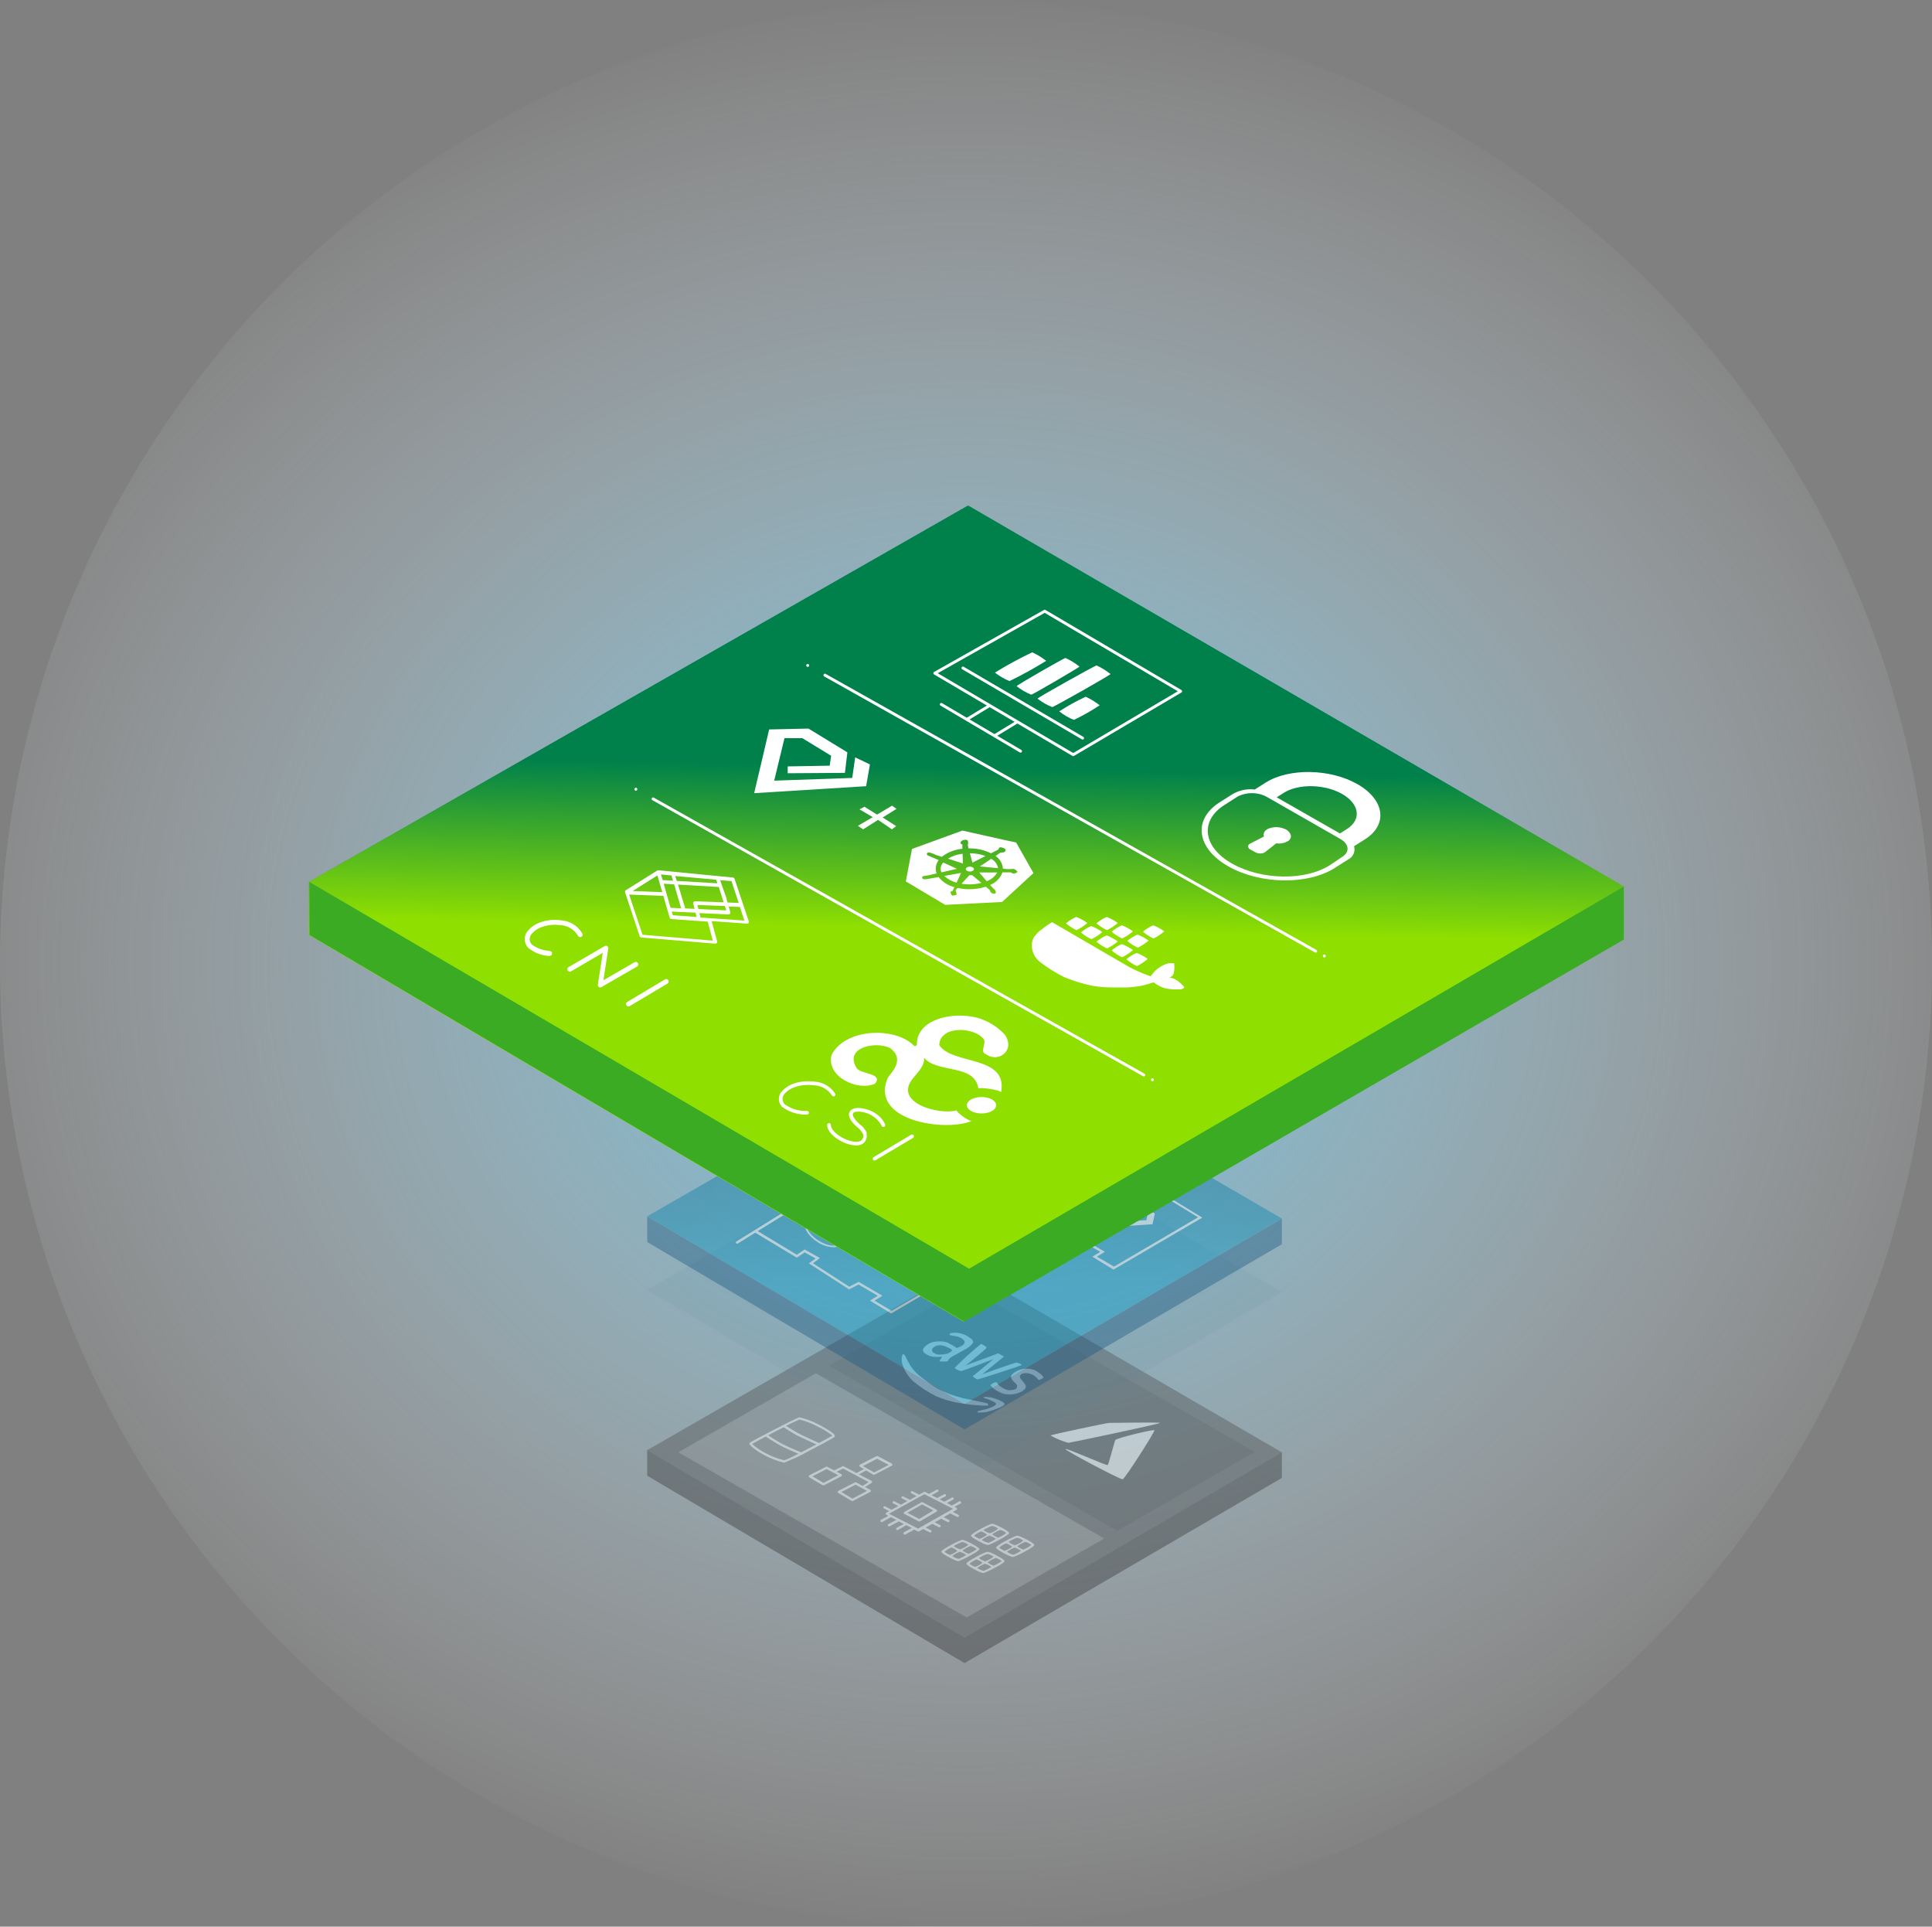 <?xml version="1.0" encoding="UTF-8"?> <svg xmlns="http://www.w3.org/2000/svg" width="668" height="666" viewBox="0 0 668 666"><rect x="0" y="0" width="668" height="666" fill="#808080" stroke="none"/><defs><linearGradient id="prefix__b" x1="50%" x2="50%" y1="20.866%" y2="69.07%"><stop offset="0%" stop-color="#005A7F"></stop><stop offset="100%" stop-color="#009ECE"></stop></linearGradient><linearGradient id="prefix__c" x1="50.514%" x2="49.812%" y1="32.269%" y2="56.308%"><stop offset="0%" stop-color="#00814B"></stop><stop offset="100%" stop-color="#8FDF00"></stop></linearGradient><linearGradient id="prefix__d" x1="50.481%" x2="49.824%" y1="34.5%" y2="55.512%"><stop offset="0%" stop-color="#00814B"></stop><stop offset="100%" stop-color="#8FDF00"></stop></linearGradient><radialGradient id="prefix__a" cx="50%" cy="50%" r="50%" fx="50%" fy="50%" gradientTransform="matrix(0 1 -1.158 0 1.079 0)"><stop offset="0%" stop-color="#62D3FF"></stop><stop offset="100%" stop-color="#FFF" stop-opacity="0"></stop></radialGradient></defs><g fill="none" fill-rule="evenodd"><ellipse fill="url(#prefix__a)" opacity=".779" style="mix-blend-mode:multiply" cx="334" cy="333" rx="334" ry="333"></ellipse><g><g fill-rule="nonzero" opacity=".4"><path fill="#4D4D4E" d="M220.487 120.169L110.665 56.379 1.047 119.409 110.767 184.195z" transform="translate(106 174) translate(116.728 207.88)"></path><path fill="#024F71" d="M220.487 64.735L110.665 0.928 1.047 63.975 110.767 128.744z" opacity=".1" transform="translate(106 174) translate(116.728 207.88)"></path><path fill="#353535" d="M110.767 184.144L1.047 119.358 1.047 128.254 110.767 193.023 220.487 129.014 220.487 120.118z" transform="translate(106 174) translate(116.728 207.88)"></path><path fill="#2B2B2B" d="M48.969 0.473L148.696 57.561 101.128 84.873 1.435 27.768z" opacity=".46" transform="translate(106 174) translate(116.728 207.88) translate(62.456 62.456)"></path><path fill="#EAEAEA" d="M49.222 0L148.932 57.105 101.381 84.417 1.671 27.312z" opacity=".34" transform="translate(106 174) translate(116.728 207.88) translate(10.128 92.84)"></path><path fill="#FFF" d="M178.354 109.99c-.152.371-31.11 6.887-31.717 6.887-2.144-.59-4.208-1.44-6.145-2.532.135-.27 19.463-4.355 20.256-4.355.794 0 17.758-.27 17.606 0zM138.078 94.309c0-.152-.725-1.03-1.097-1.3-.632-.522-1.33-.96-2.076-1.3-2.448-.902-5.187-.488-7.258 1.097-.54.507-.76.743-.81 1.097.034.582.273 1.132.675 1.553.455.54 1.316 1.08 1.4 1.57.114.497-.079 1.014-.489 1.317-.862.295-1.777.404-2.684.32-1.141-.315-2.193-.893-3.072-1.687-.675-.726-.793-1.098-1.08-1.098-.666.176-1.277.518-1.773.996-.135.321.912 1.148 1.266 1.452.742.517 1.534.958 2.363 1.317.658.28 1.362.434 2.077.455 1.466.181 2.954-.04 4.304-.641.65-.202 1.233-.575 1.688-1.08.506-.54.422-.54.422-.996 0-.456-.152-.591-.557-1.182-.405-.59-.895-1.046-1.08-1.317-.186-.27-.507-.725-.372-1.08.162-.43.52-.756.963-.878.725-.185 1.485-.185 2.21 0 .821.18 1.586.557 2.229 1.098.557.49.911 1.012 1.08 1.13.17.119 1.536-.624 1.671-.843zM130.55 89.937c0-.237-1.182-.659-1.688-.794s-11.968 4.035-11.968 4.035l7.512-6.128-1.992-1.097-11.209 4.152s7.158-5.705 7.158-6.093c0-.388-1.587-1.3-1.908-1.3-3.183 2.556-6.21 5.302-9.064 8.22 0 .355 1.688 1.115 2.143 1.148.456.034 11.242-4.135 11.242-4.135l-7.19 5.942s1.266 1.063 1.688 1.063c.422 0 15.276-4.76 15.276-5.013zM113.383 81.176c-.617-.525-1.284-.989-1.992-1.384-.936-.49-1.955-.799-3.005-.912-.598-.096-1.207-.096-1.806 0-.304 0-1.03.22-1.012.591.016.371 2.278.405 3.19.827.762.249 1.436.712 1.941 1.334.287.388 0 .894-.32 1.316-.701.548-1.514.934-2.38 1.131-.22-.084-.254-.22-.575-.422-.76-.49-1.55-.936-2.363-1.333-.699-.321-1.459-.488-2.228-.49-.898-.059-1.799-.008-2.684.152-.814.156-1.585.484-2.262.962-.551.36-1.027.825-1.4 1.368-.183.472-.085 1.006.252 1.384.897.751 1.983 1.242 3.14 1.418 1.028.091 2.061.091 3.089 0 .135.084-1.03 1.451-.86 1.57.924.118 1.86.118 2.784 0 .203-.119.17-.338.456-.726.384-.437.855-.788 1.384-1.03.692-.422 4.085-2.211 4.828-2.684.804-.488 1.513-1.117 2.093-1.857.161-.422.055-.9-.27-1.215zm-8.609 4.895c-.822.205-1.667.307-2.515.304-.704.057-1.407-.127-1.992-.523-.287-.135-.692-.44-.726-.726-.099-.407.046-.835.372-1.097.541-.545 1.275-.854 2.042-.861.808-.047 1.615.11 2.347.456 1.012.388 2.16.928 2.16 1.282 0 .355-1.232 1.013-1.688 1.182v-.017zM176.413 112.522c-.27-.388-13.133 2.735-13.504 3.376-.371.642-2.262 8.44-2.684 8.676-.422.237-14.145-5.908-14.601-5.57-.456.338 19.04 10.651 19.817 10.482.776-.168 11.242-16.559 10.972-16.964zM120.27 101.28c1.097.278 2.161.674 3.173 1.182.946.557 1.25.76 1.131 1.114-.118.354-.658.607-1.282.928-1.549.71-3.16 1.275-4.811 1.688-1.007.185-2.033.253-3.056.203-.32 0-.354-.355.254-.54.607-.186 1.688-.423 2.228-.54.895-.216 1.766-.522 2.6-.912.64-.32 1.046-.591 1.13-.844.085-.253 0-.32-.287-.574-.734-.454-1.515-.827-2.33-1.114-.742-.237-1.94-.523-1.687-.743.253-.22 2.093-.067 2.937.152z" transform="translate(106 174) translate(116.728 207.88)"></path><path fill="#FFF" d="M90.274 86.881s-.422-.742-.776-.624c-.355.118-.659 1.603-.355 2.97.68 2.433 2.01 4.633 3.849 6.364 2.446 2.025 5.12 3.759 7.967 5.166 2.592 1.157 5.33 1.958 8.136 2.38 1.948.359 3.915.601 5.892.726 1.237.15 2.484.2 3.73.152.287-.152.456-.693-.439-.878l-5.503-1.182c-3.934-.666-7.74-1.948-11.276-3.798-2.287-1.372-4.465-2.919-6.515-4.625-1.05-.919-1.986-1.962-2.785-3.106-.895-1.4-1.925-3.545-1.925-3.545zM120.32 144.847c-.826 0-7.325 3.376-7.325 4.102 0 .726 4.962 3.258 5.79 3.258.827 0 7.41-3.376 7.41-4.136 0-.76-5.047-3.224-5.874-3.224zm0 .726c.338 0 2.01.743 2.01 1.013-.818.682-1.758 1.203-2.769 1.536-.815-.186-1.577-.556-2.228-1.08-.05-.186 2.7-1.469 3.038-1.469h-.05zm-6.245 3.376c.725-.615 1.546-1.105 2.43-1.452.756.251 1.456.647 2.06 1.165-.771.607-1.638 1.08-2.566 1.401-.135 0-1.94-.86-1.873-1.114h-.051zm4.946 2.481c-.82-.158-1.592-.498-2.262-.995.798-.63 1.693-1.126 2.65-1.469.794.238 1.542.609 2.211 1.097-.797.547-1.652 1.006-2.548 1.367h-.051zm3.376-1.789c-.732-.242-1.417-.607-2.026-1.08-.118-.236 2.414-1.57 2.752-1.57.337 0 2.025.827 2.025 1.097-.822.643-1.731 1.166-2.7 1.553h-.051zM128.997 148.966c-.827 0-7.326 3.376-7.326 4.119 0 .742 4.963 3.258 5.79 3.258s7.427-3.376 7.427-4.136c0-.76-5.064-3.241-5.891-3.241zm0 .743c.338 0 2.009.726 2.009 1.013-.818.682-1.757 1.203-2.769 1.536-.815-.187-1.577-.556-2.228-1.08-.05-.254 2.701-1.47 3.039-1.47h-.051zm-6.246 3.376c.727-.612 1.548-1.102 2.431-1.452.756.25 1.455.646 2.06 1.165-.772.606-1.639 1.08-2.566 1.4-.135 0-1.942-.86-1.874-1.113h-.05zm4.946 2.481c-.822-.156-1.597-.503-2.262-1.013.804-.617 1.698-1.107 2.65-1.451.794.237 1.542.608 2.212 1.097-.798.547-1.652 1.005-2.55 1.367h-.05zm3.376-1.79c-.732-.241-1.417-.606-2.025-1.08-.119-.236 2.413-1.57 2.751-1.57.338 0 2.026.828 2.026 1.098-.823.643-1.732 1.165-2.701 1.553h-.05zM110.058 150.4c-.828 0-7.326 3.377-7.326 4.103 0 .725 4.962 3.274 5.79 3.274.827 0 7.427-3.46 7.427-4.135 0-.675-5.064-3.241-5.891-3.241zm0 .744c.337 0 2.008.725 2.008.995-.817.683-1.757 1.204-2.768 1.537-.81-.191-1.57-.554-2.228-1.064-.034-.27 2.65-1.468 3.038-1.468h-.05zm-6.246 3.376c.73-.616 1.558-1.106 2.448-1.452.748.255 1.442.65 2.042 1.165-.767.603-1.628 1.076-2.549 1.4-.152-.016-1.958-.877-1.89-1.13l-.051.017zm4.946 2.48c-.818-.16-1.59-.5-2.262-.995.8-.624 1.694-1.114 2.65-1.452.794.229 1.543.595 2.211 1.08-.798.542-1.652.995-2.549 1.351l-.05.017zm3.376-1.788c-.728-.233-1.408-.593-2.009-1.064-.135-.253 2.397-1.587 2.735-1.587.337 0 2.042.828 2.042 1.098-.823.646-1.74 1.164-2.718 1.536l-.05.017zM118.734 154.536c-.827 0-7.326 3.376-7.326 4.102 0 .726 4.963 3.258 5.79 3.258s7.427-3.376 7.427-4.119c0-.742-5.064-3.24-5.891-3.24zm0 .743c.338 0 2.009.726 2.009.996-.818.682-1.757 1.203-2.769 1.536-.814-.19-1.575-.558-2.228-1.08.915-.662 1.946-1.149 3.039-1.435l-.051-.017zm-6.246 3.376c.73-.615 1.558-1.105 2.448-1.452.749.255 1.442.65 2.042 1.165-.767.603-1.628 1.077-2.548 1.401-.152-.017-1.959-.878-1.891-1.097l-.05-.017zm4.946 2.481c-.818-.161-1.59-.501-2.262-.995.8-.624 1.695-1.114 2.65-1.452.795.229 1.543.594 2.212 1.08-.798.541-1.653.994-2.55 1.35l-.05.017zm3.376-1.789c-.728-.239-1.408-.604-2.009-1.08-.135-.236 2.397-1.57 2.735-1.57.338 0 2.042.827 2.042 1.097-.827.64-1.742 1.158-2.717 1.536l-.05.017zM95.963 137.37l-5.976 3.375c-.133.077-.216.218-.22.372-.001.15.085.289.22.354l4.946 2.583c.06.017.125.017.186 0 .065.025.137.025.202 0l5.756-3.376c.133-.067.212-.207.203-.355.002-.15-.084-.289-.22-.354l-4.709-2.498c-.107-.092-.25-.13-.388-.102zm-.861 5.823l-4.068-2.127 5.064-2.886 3.865 2.059-4.861 2.954z" transform="translate(106 174) translate(116.728 207.88)"></path><path fill="#FFF" d="M109.517 137.268c-.05-.098-.138-.17-.244-.2-.106-.029-.22-.011-.313.048l-2.6 1.452-1.687-.878 2.144-1.165c.097-.05.17-.137.202-.242.032-.105.02-.219-.034-.315-.11-.195-.356-.27-.557-.168l-2.633 1.434-1.603-.81 1.94-1.03c.197-.11.27-.356.17-.557-.111-.195-.357-.27-.558-.168l-2.447 1.3-1.941-.98 2.177-1.181c.098-.05.17-.138.203-.243.031-.105.02-.218-.034-.314-.05-.098-.138-.17-.243-.203-.105-.031-.218-.02-.314.034l-2.667 1.452-1.334-.676c-.12-.066-.267-.066-.388 0l-1.688.946-2.296-1.182c-.2-.097-.441-.014-.54.186-.052.093-.064.204-.032.306.032.103.105.187.201.234l1.806.928-2.363 1.283-2.296-1.181c-.205-.099-.452-.017-.557.185-.097.2-.014.442.186.54l1.806.929-2.228 1.215-2.279-1.165c-.205-.098-.452-.016-.557.186-.098.206-.016.452.186.557l1.772.895-2.312 1.283-2.28-1.165c-.2-.097-.44-.014-.54.186-.052.093-.064.204-.032.306.032.103.105.187.202.234l1.772.911-.996.54c-.132.076-.21.22-.203.372-.001.15.084.289.22.354l.726.372-2.55 1.384c-.097.05-.17.138-.202.243-.031.105-.02.218.034.314.077.133.218.216.371.22h.186l3.055-1.689 1.84.946-2.7 1.434c-.182.078-.28.275-.234.467.045.192.223.322.42.31h.202l3.207-1.688 1.688.878-2.448 1.333c-.097.05-.17.138-.202.243-.032.105-.02.218.034.314.076.133.217.217.37.22.062.017.126.017.187 0l2.954-1.688 1.873.962-2.684 1.485c-.153.099-.226.285-.18.462.046.177.2.304.383.315h.202l3.157-1.688 1.215.624h.389l1.468-.827 2.296 1.182h.186c.154 0 .297-.084.37-.22.1-.205.017-.452-.185-.557l-1.806-.911 2.279-1.3 2.346 1.199c.06.017.125.017.186 0 .18-.018.328-.147.37-.322.042-.176-.032-.358-.184-.455l-1.857-.945 2.194-1.232 2.363 1.198c.061.017.125.017.186 0 .153-.005.29-.097.355-.236.052-.094.064-.205.032-.307-.032-.102-.105-.187-.201-.233l-1.874-.963 2.33-1.3 2.396 1.233c.061.015.125.015.186 0 .158-.003.302-.094.371-.236.098-.201.015-.442-.185-.54l-1.908-.98 1.233-.709c.135-.074.22-.216.219-.371-.012-.151-.102-.285-.236-.354l-.642-.321 2.16-1.199c.16-.136.188-.37.068-.54zm-14.82 9.267l-3.815-1.975c-.07-.066-.158-.107-.253-.118l-5.959-3.055 12.221-6.752 9.909 5.064-12.103 6.836zM85.632 124.068l-4.895-2.6c-.12-.066-.267-.066-.388 0l-5.74 2.954c-.128.076-.206.214-.206.363 0 .15.078.287.207.363l1.35.794-2.532 1.384-4.456-2.363c-.117-.06-.255-.06-.372 0l-2.92 1.451-2.43-1.283c-.116-.066-.257-.066-.372 0l-5.74 2.954c-.135.066-.22.204-.219.355-.012.144.06.283.186.354l4.659 2.786c.067.014.136.014.202 0 .067.015.136.015.203 0l5.976-3.14c.133-.077.216-.218.219-.371.002-.151-.084-.29-.22-.355l-1.57-.844 2.212-1.097 8.794 4.676-2.042 1.3-2.279-1.216c-.115-.066-.256-.066-.371 0l-5.74 2.954c-.134.07-.223.203-.236.355.003.149.079.288.203.37l4.659 2.77c.066.021.137.021.202 0h.203l5.975-3.14c.136-.075.22-.217.22-.372.002-.15-.084-.289-.22-.354l-1.789-.946 2.245-1.434c.13-.072.21-.208.21-.355s-.08-.283-.21-.354l-4.338-2.245 2.464-1.35 2.499 1.485c.065.024.137.024.202 0 .061.017.125.017.186 0l5.992-3.14c.136-.066.222-.204.22-.355-.002-.145-.079-.279-.203-.354zM62 130.736l-3.815-2.28 4.896-2.514 4.017 2.127L62 130.736zm10.01 5.435l-3.815-2.296 4.895-2.515 2.28 1.216 1.687.911-5.047 2.684zm7.495-9.065l-3.866-2.194 4.895-2.532 4.018 2.127-5.047 2.6zM60.515 110.648c-2.13-1.147-4.4-2.015-6.752-2.582-.169 0-.642 0-8.963 4.321-8.322 4.321-8.44 4.456-8.44 4.76 0 .71 3.004 2.887 5.266 4.018 2.12 1.17 4.393 2.039 6.752 2.582 3.134-1.224 6.175-2.673 9.098-4.338 8.44-4.355 8.44-4.608 8.44-4.777.44-1.013-5.334-3.95-5.401-3.984zM48.412 122.92c-2.248-.545-4.415-1.379-6.448-2.481-1.678-.845-3.233-1.913-4.625-3.174.709-.422 2.548-1.418 4.726-2.565 1.69 1.174 3.442 2.256 5.25 3.24 1.84.98 4.625 2.144 5.992 2.701-1.582.862-3.217 1.623-4.895 2.28zm5.874-2.768c-.81-.32-4.389-1.773-6.583-2.937-1.661-.888-3.268-1.874-4.81-2.954 1.687-.912 3.611-1.89 5.333-2.752.135.085 3.224 2.093 4.676 2.836 1.148.59 4.98 2.33 6.617 3.09-1.688.894-3.545 1.856-5.233 2.717zm6.161-3.207c-1.03-.456-5.89-2.667-7.174-3.376-1.283-.71-3.376-1.975-4.203-2.55 1.504-.809 3.047-1.541 4.625-2.194 2.241.575 4.406 1.413 6.448 2.499 1.742.844 3.393 1.862 4.93 3.038-.693.422-2.482 1.452-4.626 2.583z" transform="translate(106 174) translate(116.728 207.88)"></path></g><g fill-rule="nonzero" opacity=".4"><path fill="#185580" d="M110.767 128.693L1.047 63.908 1.047 72.787 110.767 137.572 220.487 73.546 220.487 64.667z" transform="translate(106 174) translate(116.728 182.56)"></path><path fill="url(#prefix__b)" d="M220.487 64.667L110.665 0.878 1.047 63.908 110.767 128.693z" transform="translate(106 174) translate(116.728 182.56)"></path><path fill="#FFF" d="M145.742 35.448l7.343-4.54-6.229-3.9c-.192-.08-.413-.01-.523.167-.11.176-.074.407.084.542l5.064 3.089-42.706 26.586c-.186.128-.245.376-.135.574.081.115.213.184.354.186.072.015.147.015.22 0l6.076-3.782 14.382 8.626 2.718-1.823 3.764 2.11-2.33 1.688 13.927 8.997 3.274-1.688 6.634 3.9-2.7 1.687 7.308 4.457 30.705-17.977-47.23-28.899zm10.803 42.403l2.735-1.688-8.22-4.811-3.259 1.688-12.542-8.103 2.397-1.806-5.3-2.97-2.718 1.822-13.504-8.136 29.034-18.061v.118l46.352 28.341-29.1 17.05-5.875-3.444z" transform="translate(106 174) translate(116.728 182.56)"></path><path fill="#FFF" d="M174.303 61.544L176.565 62.946 175.771 66.642 158.368 67.79 160.546 56.97 166.589 56.97 173.239 61.072 172.277 64.431 162.909 64.785 163.213 63.064 169.965 62.895 170.505 61.713 165.795 58.54 162.808 58.54 161.339 65.9 173.661 65.241zM68.854 50.64l7.342-4.54-6.195-3.799c-.091-.056-.202-.073-.306-.048-.105.026-.195.092-.25.183-.119.197-.059.451.134.574l5.064 3.09-42.757 26.484c-.096.056-.165.15-.191.258-.026.108-.005.223.056.316.072.117.2.188.338.186.072.017.147.017.22 0l6.093-3.782 14.365 8.626 2.734-1.823 3.765 2.11-2.33 1.688 13.91 8.997 3.274-1.688 6.65 3.883-2.7 1.688 7.309 4.456 30.705-17.977-47.23-28.882zM79.64 93.043l2.734-1.688-8.22-4.811-3.241 1.688-12.542-8.103 2.397-1.806-5.3-2.97-2.701 1.822-13.504-8.153 29.017-17.96v.118l46.352 28.342L85.531 96.57l-5.891-3.527z" transform="translate(106 174) translate(116.728 182.56)"></path><path fill="#FFF" d="M76.838 64.38c-1.114-1.195-2.435-2.18-3.9-2.903-3.072-1.57-6.752-2.414-7.663-.945l-9.2 6.195c-.036.019-.065.048-.084.084-.456.709-.236 1.688.59 2.903.967 1.264 2.157 2.34 3.512 3.174 1.601 1.043 3.458 1.627 5.368 1.688.63.053 1.259-.12 1.772-.49l9.3-6.093c.53-.061.999-.368 1.267-.827.354-.659.017-1.688-.962-2.786zm-6.87 7.276c-2.055.012-4.083-.475-5.908-1.418-3.005-1.587-4.845-4.068-4.457-5.149l2.28-1.536c0 1.57 2.11 3.832 4.945 5.25 1.666.806 3.47 1.287 5.317 1.418l-2.177 1.435zm3.089-2.094c-2.064.07-4.112-.377-5.959-1.3-3.123-1.57-5.064-4.084-4.54-5.063l2.548-1.688c.135 1.688 2.532 3.865 5.182 5.233 1.442.77 3.007 1.285 4.625 1.519h.389l-2.212 1.451-.033-.152zm-6.195 4.136c-.625.574-3.376.625-6.432-1.317-1.302-.789-2.447-1.813-3.376-3.021-.641-.912-.86-1.688-.624-2.16l2.481-1.689c.101 1.57 2.093 3.798 4.828 5.25 1.635.81 3.401 1.324 5.216 1.52l-2.093 1.417zm10.364-6.752c-.253.49-1.063.692-2.262.574-1.541-.226-3.032-.717-4.406-1.452-3.274-1.688-5.3-4.22-4.794-5.199.17-.32.693-.506 1.435-.506 3.482.352 6.73 1.91 9.183 4.406.793.911 1.097 1.704.844 2.194v-.017zM97.398 76.821L99.66 78.222 98.883 81.919 81.48 83.05 83.657 72.246 89.683 72.246 96.334 76.348 95.372 79.707 86.02 80.062 86.307 78.34 93.076 78.171 93.616 76.99 88.907 73.816 85.919 73.816 84.434 81.176 96.756 80.518zM154.857 48.665l-4.625-2.886c-.102-.069-.235-.069-.338 0l-4.439 2.92c-.083.065-.133.164-.135.27.003.1.053.195.135.253l1.772 1.165-2.093 1.283-4.456-2.87c-.097-.065-.224-.065-.32 0l-2.229 1.452-2.313-1.452c-.102-.068-.235-.068-.337 0l-4.44 2.937c-.084.056-.135.152-.135.253 0 .102.05.197.135.254l4.44 2.937c.055.015.113.015.169 0 .055.017.113.017.168 0l4.626-2.954c.083-.066.132-.165.135-.27 0-.102-.05-.197-.135-.254l-1.688-1.097 1.823-1.181 8.44 5.503-1.688 1.164-2.28-1.435c-.101-.068-.235-.068-.337 0l-4.44 2.938c-.084.056-.135.15-.135.253 0 .102.05.197.136.253l4.44 2.937c.054.015.113.015.168 0 .055.017.114.017.169 0l4.625-2.954c.091-.06.148-.16.152-.27-.007-.104-.063-.199-.152-.253l-1.772-1.114 1.789-1.283c.084-.057.135-.152.135-.253-.017-.1-.071-.191-.152-.254l-4.034-2.616 2.093-1.283 2.093 1.384c.102.069.235.069.337 0l4.626-2.954c.084-.056.135-.151.135-.253.015-.095-.01-.193-.068-.27zm-19.21 5.891l-3.882-2.566 3.883-2.565 4.05 2.532-4.05 2.6zm9.318 5.858l-3.882-2.566 3.882-2.566L149 57.814l-4.035 2.6zm5.064-8.88l-3.848-2.582 3.882-2.566 4.051 2.532-4.085 2.617z" transform="translate(106 174) translate(116.728 182.56)"></path></g><path fill="url(#prefix__c)" fill-rule="nonzero" d="M228.575 0.813L0.746 130.873 0.746 149.188 227.123 282.844 455.172 150.758 455.172 132.443z" transform="translate(106 174)"></path><path fill="#3BAB24" fill-rule="nonzero" d="M229.064 264.529L1.016 130.89 1.016 149.222 227.376 282.861 455.442 150.792 455.442 132.46z" transform="translate(106 174)"></path><path fill="url(#prefix__d)" fill-rule="nonzero" d="M455.442 132.41L228.845 0.796 1.016 130.84 229.064 264.496z" transform="translate(106 174)"></path><path stroke="#FFF" stroke-linecap="round" d="M173.276 56.028L173.276 56.028" transform="translate(106 174)"></path><path stroke="#FFF" stroke-dasharray="0" stroke-linecap="round" d="M179.218 59.387L348.912 154.809" transform="translate(106 174)"></path><path stroke="#FFF" stroke-linecap="round" d="M351.883 156.48L351.883 156.48M113.842 98.818L113.842 98.818" transform="translate(106 174)"></path><path stroke="#FFF" stroke-dasharray="0" stroke-linecap="round" d="M119.8 102.161L289.478 197.6" transform="translate(106 174)"></path><path stroke="#FFF" stroke-linecap="round" d="M292.449 199.271L292.449 199.271" transform="translate(106 174)"></path><path fill="#FFF" fill-rule="nonzero" d="M362.18 118.517l3.714-2.346c8.068-5.064 6.92-13.69-2.532-19.091-9.453-5.402-23.734-5.638-31.802-.524l-3.697 2.364c-2.598-.306-5.226.214-7.512 1.485l-4.642 2.937c-9.351 5.942-8.034 15.85 2.938 22.113 10.972 6.262 27.48 6.55 36.832.608l4.625-2.937c1.723-.825 2.6-2.772 2.076-4.609zm-2.515-5.908l-2.38 1.503-21.86-12.492 2.363-1.502c5.064-3.258 14.23-3.106 20.256.338 6.027 3.443 6.82 8.895 1.621 12.153zm-5.891 12.491c-8.541 5.419-23.632 5.166-33.76-.557-10.128-5.722-11.242-14.803-2.684-20.256l4.625-2.954c3.2-1.607 6.984-1.544 10.128.17l25.32 14.5c3.022 1.687 3.376 4.472.81 6.11l-4.44 2.987z" transform="translate(106 174)"></path><path fill="#FFF" fill-rule="nonzero" d="M337.94 112.44c-1.725-.674-3.642-.674-5.367 0-1.385.625-1.959 1.688-1.52 2.718l-4.827 2.465c-.411.164-.688.553-.71.996.076.463.38.857.811 1.046l1.688.929c.552.304 1.176.455 1.806.438.566.016 1.122-.15 1.587-.472l3.865-3.039c1.36.208 2.748-.042 3.95-.709.825-.4 1.266-1.316 1.064-2.21-.413-1.04-1.277-1.835-2.347-2.162z" transform="translate(106 174)"></path><path stroke="#FFF" stroke-linejoin="round" d="M302.222 64.957L255.212 37.274 217.215 58.711 265.069 86.884z" transform="translate(106 174)"></path><path stroke="#FFF" stroke-linecap="round" stroke-linejoin="round" d="M268.31 81.145L226.938 56.922M246.856 85.669L219.46 69.498" transform="translate(106 174)"></path><path fill="#FFF" fill-rule="nonzero" d="M274.218 69.802c-1.489-1.178-3.116-2.17-4.844-2.954-3.163 1.463-6.216 3.155-9.132 5.064 1.537 1.219 3.242 2.208 5.064 2.937 3.09-1.464 6.068-3.15 8.912-5.047zM255.718 54.44c-1.483-1.176-3.105-2.168-4.828-2.953-4.42 2.11-8.725 4.454-12.896 7.022 1.541 1.208 3.246 2.191 5.064 2.92 4.34-2.105 8.566-4.438 12.66-6.988zM277.966 58.998c-1.483-1.182-3.104-2.18-4.828-2.97-.439 0-20.408 11.123-20.408 11.478 1.541 1.208 3.246 2.191 5.064 2.92.574 0 20.172-11.09 20.172-11.428zM267.23 56.416c-1.489-1.183-3.115-2.18-4.844-2.971-.44 0-16.88 9.402-16.88 9.757 1.536 1.219 3.242 2.208 5.064 2.937.506-.051 16.66-9.453 16.66-9.723z" transform="translate(106 174)"></path><path stroke="#FFF" d="M245.759 75.524L237.994 80.25M236.171 69.886L228.406 74.612" transform="translate(106 174)"></path><path fill="#FFF" fill-rule="nonzero" d="M189.683 87.813L194.781 90.243 193.464 97.772 154.759 100.186 159.941 78.157 173.529 77.853 186.983 86.074 186.139 93.164 166.355 93.299 166.355 90.935 180.872 90.682 181.378 87.256 171.402 81.162 165.241 81.162 161.679 95.864 188.671 94.919zM203.846 111.563L202.394 112.694 197.583 109.419 192.435 112.694 190.612 111.478 195.76 108.474 191.169 105.773 192.907 104.878 197.229 107.596 202.445 104.507 203.964 105.621 199.187 108.592zM229.334 127.278c.777 0 1.402-.388 1.402-.844 0-.456-.625-.844-1.402-.844-.776 0-1.4.371-1.4.844s.624.844 1.4.844zM226.82 121.117c-1.786.213-3.509.787-5.065 1.688l5.166 1.688-.102-3.376zM220.118 124.155c-.55.595-.867 1.368-.895 2.178.003.427.101.848.287 1.232l5.351-1.232-4.743-2.178zM224.76 131.127l1.52-3.376-5.808 1.046c1.216 1.118 2.689 1.919 4.288 2.33zM234.736 121.91c-1.726-.627-3.548-.947-5.385-.945l.861 3.224 4.524-2.279zM236.711 122.89l-3.916 2.616s3.275.337 6.296.607c-.243-1.388-1.124-2.582-2.38-3.224zM229.166 128.544l-2.718 2.954c.904.151 1.818.225 2.735.22 1.4 0 2.794-.17 4.152-.507l-3.19-2.667h-.98z" transform="translate(106 174)"></path><path fill="#FFF" fill-rule="nonzero" d="M245.337 117.234c-1.418-.253-18.568-4.118-18.568-4.118l-17.454 6.363-2.11 11.209 13.588 8.102 19.682-.996 10.854-9.976-5.992-10.584zm-.844 10.77c-.389 0-.996-.439-.996-.439h-2.887c-.74 1.998-2.3 3.584-4.287 4.355.692.76 1.215 1.317 1.3 1.367.41.28.667.736.692 1.233 0 .573-.929.438-1.435.202-.332-.244-.556-.607-.625-1.013l-1.4-1.198c-1.838.594-3.758.89-5.69.878-1.367.005-2.732-.143-4.067-.44l-.692.76c.072.386.18.765.32 1.131.253.692-.81.625-1.181.743-.372.118-.81-.439-.878-.996-.068-.557.692-.557.692-.557l.625-1.367c-2.155-.53-4.077-1.75-5.47-3.478-2.076.372-3.865.693-4.253.726-1.064.135-1.317 0-1.435-.557-.118-.557 1.114-.624 1.367-.624.253 0 1.688-.355 3.646-.794-.21-.537-.313-1.11-.304-1.688.011-1.057.367-2.083 1.013-2.92l-3.916-1.688s-.506-.743.253-.928c.76-.186 2.667.81 2.667.81l2.076.675c2.052-1.592 4.52-2.56 7.107-2.785v-1.502s-.928-.135-.557-.878 2.11-.996 2.43-.439c.193.435.193.932 0 1.367.057.445.147.886.27 1.317h.237c2.607-.033 5.185.545 7.529 1.688l2.616-1.334c-.02-.38.263-.707.641-.742.676 0 1.857.506 1.79.928-.013.376-.265.702-.625.81-.304 0-1.165.135-1.165.135l-1.688 1.148c1.492.984 2.44 2.606 2.566 4.389 1.08.141 2.171.175 3.258.101.49-.287 1.435.473 1.688.844.253.372-.86.692-1.232.76z" transform="translate(106 174)"></path><path fill="#FFF" fill-rule="nonzero" d="M235.141 130.603c1.544-.526 2.845-1.593 3.663-3.004h-6.229l2.566 3.004zM292.736 145.863c1.362.529 2.65 1.232 3.832 2.093-1.139.97-2.392 1.798-3.731 2.464-1.323-.6-2.552-1.39-3.646-2.346 1.065-.91 2.26-1.655 3.545-2.211zM287.3 149.053c1.373.519 2.668 1.223 3.849 2.093-1.139.965-2.392 1.787-3.73 2.448-1.327-.594-2.557-1.385-3.647-2.346 1.06-.905 2.249-1.645 3.528-2.195zM281.882 145.863c1.368.529 2.661 1.232 3.849 2.093-1.139.97-2.392 1.798-3.73 2.464-1.324-.6-2.553-1.39-3.647-2.346 1.059-.91 2.248-1.655 3.528-2.211zM276.65 142.976c1.37.523 2.664 1.227 3.848 2.094-1.142.974-2.4 1.802-3.748 2.464-1.32-.604-2.549-1.394-3.646-2.346 1.065-.91 2.26-1.656 3.545-2.212zM271.298 146.116c1.366.522 2.655 1.226 3.832 2.093-1.138.97-2.391 1.798-3.73 2.465-1.328-.6-2.557-1.397-3.647-2.364 1.07-.898 2.264-1.637 3.545-2.194zM266.116 142.976c1.37.523 2.665 1.227 3.849 2.094-1.142.974-2.4 1.802-3.748 2.464-1.321-.604-2.549-1.394-3.646-2.346 1.065-.91 2.26-1.656 3.545-2.212zM276.65 149.357c1.37.522 2.664 1.226 3.848 2.093-1.145.957-2.403 1.768-3.748 2.414-1.32-.604-2.549-1.394-3.646-2.346 1.068-.892 2.263-1.62 3.545-2.161zM281.882 152.345c1.368.529 2.661 1.232 3.849 2.093-1.139.97-2.392 1.798-3.73 2.464-1.324-.6-2.553-1.39-3.647-2.346 1.059-.91 2.248-1.655 3.528-2.211zM286.997 155.4c1.37.522 2.665 1.226 3.848 2.093-1.141.975-2.4 1.803-3.747 2.465-1.321-.604-2.55-1.394-3.646-2.347 1.064-.91 2.26-1.655 3.545-2.21z" transform="translate(106 174)"></path><path fill="#FFF" fill-rule="nonzero" d="M291.807 163.486c-2.437-.851-4.812-1.872-7.106-3.056-2.617-1.502-26.924-15.647-26.924-15.647-1.19.67-2.32 1.444-3.376 2.312-1.2.808-2.227 1.846-3.021 3.055-.556 1.033-.763 2.217-.591 3.376.205 1.956 1.191 3.745 2.735 4.963 2.635 2.036 5.461 3.811 8.44 5.3 3.156 1.3 6.429 2.301 9.773 2.988 2.104.35 4.231.536 6.364.557h5.671c1.82-.09 3.632-.316 5.419-.675l3.697-1.063c1.191.913 2.534 1.61 3.966 2.059 1.846.358 3.732.46 5.605.304.692-.304 1.198-.44.877-.878-.864-1.063-1.924-1.951-3.122-2.616-.62-.27-1.265-.479-1.925-.625.637-.102 1.178-.522 1.435-1.114.337-1.173.423-2.404.253-3.612 0 0 0-.186-.624-.135-.958-.1-1.924.076-2.785.506-1.184.519-2.27 1.238-3.208 2.127-.742.878-1.553 1.874-1.553 1.874zM93.805 149.408c.115.294.386.499.7.53.314.033.62-.113.793-.378.172-.265.182-.604.026-.878-1.546-2.67-4.33-4.382-7.41-4.558-4.423-.59-8.862.726-11.057 3.275-.872.798-1.386 1.915-1.424 3.097-.038 1.182.402 2.33 1.222 3.182 1.926 1.57 4.277 2.528 6.752 2.752h.658c.404-.008.748-.296.827-.692.082-.457-.22-.894-.675-.98l-.506-.084c-2.101-.156-4.115-.906-5.807-2.16-.529-.55-.802-1.296-.754-2.056.048-.761.414-1.467 1.007-1.945 1.823-2.11 5.74-3.224 9.554-2.718 2.507.114 4.792 1.468 6.094 3.613zM114.567 158.928c-.11-.195-.293-.338-.51-.395-.216-.057-.446-.024-.637.091l-10.787 6.229 1.688-10.989c.04-.319-.103-.633-.371-.81-.273-.175-.622-.175-.895 0l-12.474 7.258c-.401.241-.536.759-.304 1.165.241.4.758.536 1.165.304l10.955-6.398-1.688 10.99c-.051.32.087.642.354.826.144.085.306.132.473.135.15.005.297-.036.422-.118l12.306-7.09c.202-.116.348-.309.405-.534.057-.226.02-.466-.102-.664zM123.919 164.566l-12.964 7.731c-.301.13-.5.423-.509.752-.009.328.174.631.467.778.294.146.646.11.903-.095l12.964-7.714c.265-.151.428-.434.426-.739-.002-.305-.168-.585-.435-.733-.267-.148-.593-.14-.852.02zM152.936 144.63l-4.963-14.854c-.072-.241-.289-.41-.54-.422l-25.641-2.498c-.084-.017-.17-.017-.253 0h-.169l-11.023 6.904c-.101.081-.182.185-.236.304-.01.056-.01.113 0 .169-.008.067-.008.135 0 .202l5.064 15.192c.078.24.29.412.54.439l25.624 2.144c.187 0 .365-.08.49-.22.122-.164.165-.374.118-.574l-1.89-7.005 12.27.878c.212.01.414-.085.541-.253.068-.124.091-.267.068-.405zm-6.027-14.06l2.516 7.562-3.866-.152-.32-.98c.024-.099.024-.203 0-.303l-1.689-4.81-.54-1.604 3.9.287zm-1.806 10.128l-9.621-.456-.355-1.384 9.487.337.49 1.503zm-.894-2.786l-9.892-.354c-.195.004-.378.09-.506.236-.133.153-.177.364-.119.557l.456 1.823-3.224-.152-2.498-8.237 14.095.827 1.688 5.3zm-9.352 5.064l-8.22-.59-.372-1.266 8.22.371.372 1.485zm6.752-12.879l.422 1.25-14.044-.828-.523-1.688 14.145 1.266zm-12.086 9.909l-3.68-.186-2.363-8.322 3.612.22 2.431 8.288zm-3.376-11.378l.557 1.807-3.595-.203-.574-1.941 3.612.337zm-4.845 0l1.688 5.773-10.263-.388 8.575-5.385zm19.16 22.535l-24.308-2.042-4.625-13.876 11.816.44 2.211 7.561c.066.258.292.442.557.456l12.576.895 1.772 6.566zm-4.271-8l-.389-1.52 10.128.473c.202 0 .391-.098.509-.262.117-.164.148-.375.082-.566l-.607-1.924 3.899.152 1.57 4.726-15.192-1.08zM181.648 204.673c.076.148.208.26.366.31.159.051.33.037.478-.04.152-.073.267-.203.321-.362.054-.159.042-.332-.034-.482-1.548-2.467-4.198-4.028-7.106-4.186-4.389-.591-8.811.607-10.989 3.004-.84.702-1.345 1.727-1.387 2.821-.041 1.094.383 2.155 1.168 2.918 2.483 1.825 5.512 2.753 8.592 2.634.168.004.331-.06.452-.177.12-.118.19-.28.189-.448 0-.354-.287-.641-.641-.641-2.747.13-5.458-.666-7.698-2.262-.545-.537-.831-1.282-.786-2.046.045-.763.418-1.47 1.023-1.938 1.907-2.076 5.975-3.156 9.908-2.6 2.493.103 4.782 1.405 6.144 3.495zM209.028 218.261l-12.964 7.731c-.292.182-.389.562-.22.861.112.194.317.315.54.32.12.001.238-.034.338-.1l12.964-7.715c.288-.193.382-.572.22-.877-.188-.295-.574-.391-.878-.22zM193.684 217.535c-.406-.776-.911-1.497-1.502-2.143-2.769-2.195-3.511-3.697-3.292-4.355.22-.659.793-.71 1.688-.76 3.463-.022 6.654 1.876 8.288 4.929.135.322.506.473.827.338.322-.136.473-.506.338-.828-1.688-4.085-6.65-5.79-9.504-5.705-1.553 0-2.582.641-2.903 1.688-.49 1.452.76 3.376 3.697 5.74.432.522.811 1.088 1.13 1.687.194.788-.074 1.618-.691 2.144-1.148.81-3.73.456-6.263-.861-2.532-1.317-4.237-3.14-4.237-4.558 0-.168-.068-.33-.189-.447-.12-.118-.284-.182-.452-.177-.345 0-.625.28-.625.624 0 2.33 2.55 4.457 4.912 5.689 1.562.847 3.291 1.337 5.064 1.435.859.032 1.706-.198 2.431-.659 1.051-.82 1.52-2.183 1.199-3.477.056-.09.086-.196.084-.304zM234.888 190.41c4.17 3.139 10.347-1.216 6.533-6.753-2.154-2.327-4.818-4.124-7.782-5.25-7.58-3.072-22.873-1.114-22.636 8.863 0 0-.743.675-.996.185-6.752-6.752-24.172-5.89-28.544 3.376-1.688 7.512 9.166 12.44 15.09 9.79 2.988-3.747-5.063-3.173-6.414-5.485-4.389-7.191 6.988-9.369 11.715-6.752 5.52 4.169-.439 9.047-.996 10.415-6.077 14.82 20.256 18.568 29.22 14.651-.693.49-5.267-2.835-5.301-3.612-6.026 1.688-21.944-2.566-15.192-10.972 1.975-2.498 4.186-4.49 3.916-7.241 4.406 5.502 17.555 1.991 18.77 10.668.456-.557 7.597.472 7.85 1.3 2.498-12.947-16.88-9.352-21.37-16.323.253-6.904 12.288-6.33 15.394-1.992.946 1.586-1.502 4.388.743 5.131z" transform="translate(106 174)"></path><path fill="#FFF" fill-rule="nonzero" d="M233.369 205.213c-2.785 0-5.064 1.266-5.064 2.836 0 1.57 2.262 2.853 5.064 2.853s5.064-1.266 5.064-2.853c0-1.587-2.296-2.836-5.064-2.836z" transform="translate(106 174)"></path></g></g></svg> 
